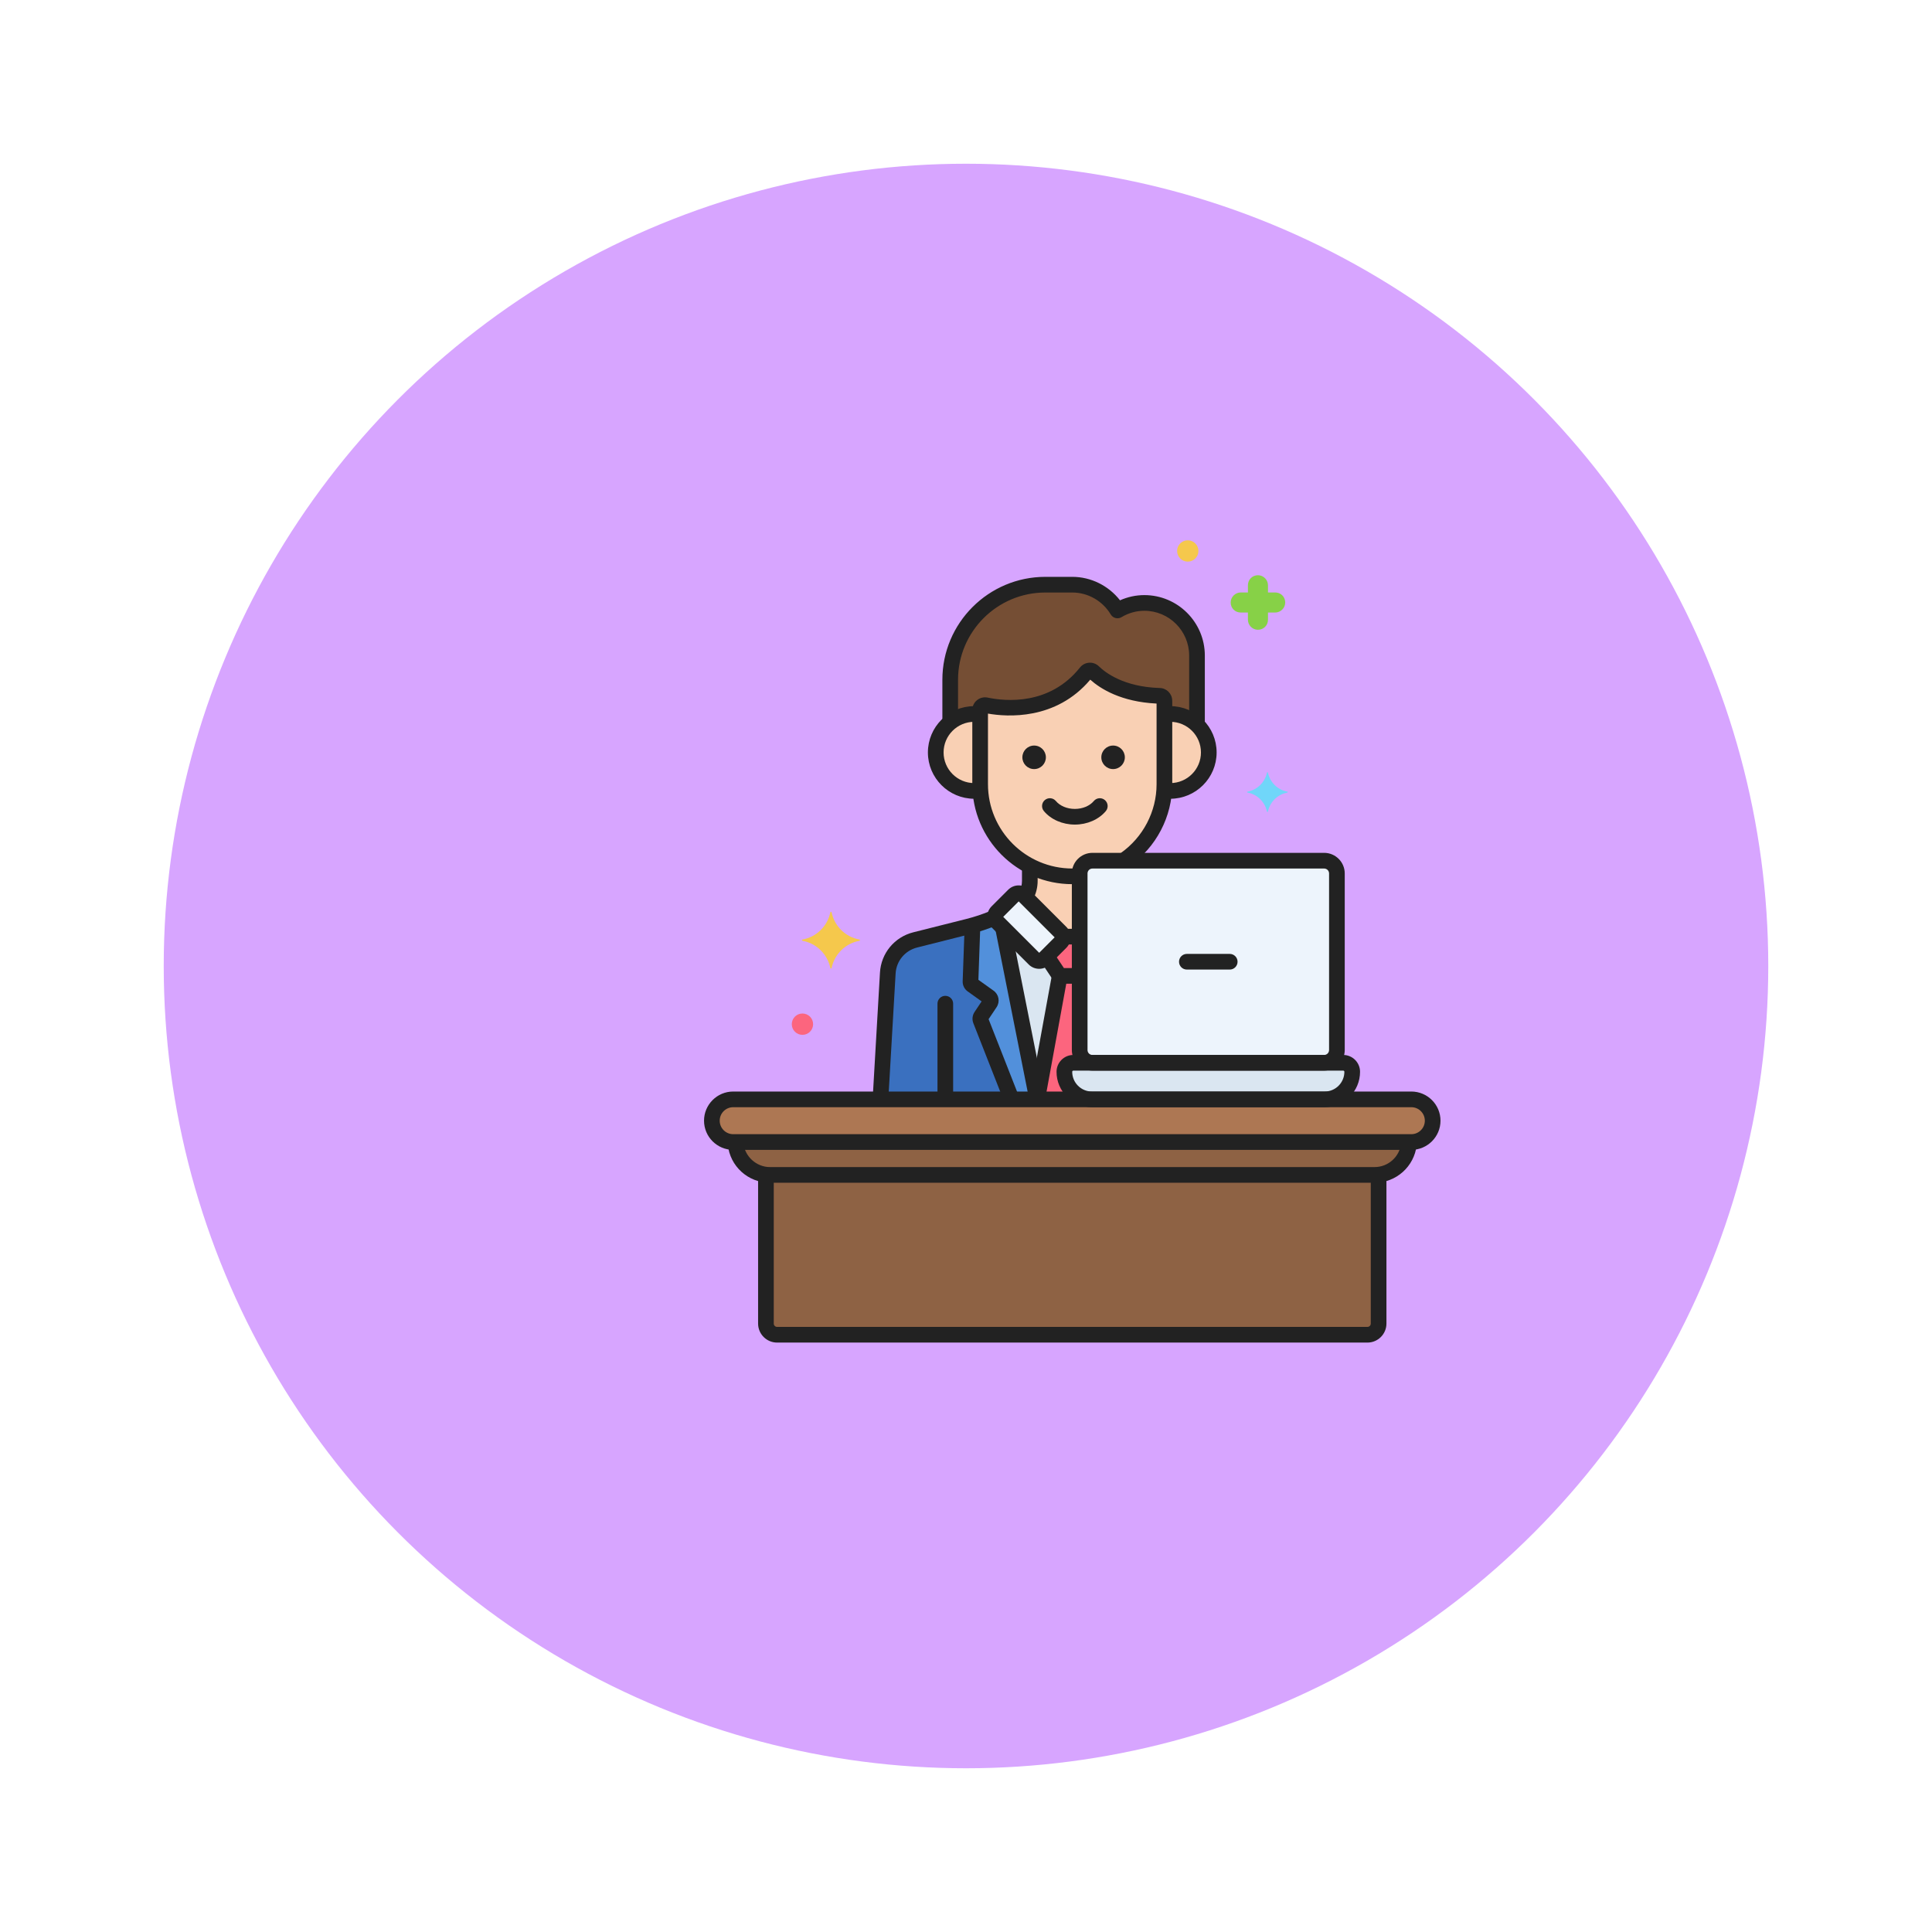 <svg width="118" height="118" viewBox="0 0 118 118" fill="none" xmlns="http://www.w3.org/2000/svg">
<g filter="url(#filter0_d_222_29)">
<circle cx="65" cy="58" r="49" fill="#D7A5FF"/>
</g>
<path d="M65.008 65.461C65.008 65.157 65.254 64.912 65.558 64.912H66.722C66.292 64.912 65.944 64.563 65.944 64.133V57.208H64.909C64.921 57.331 64.882 57.459 64.787 57.554L63.773 58.568C63.606 58.735 63.334 58.735 63.167 58.568L61.261 56.662L63.346 67.145H66.692C65.762 67.145 65.008 66.391 65.008 65.461Z" fill="#DAE6F1"/>
<path d="M59.894 62.316C59.862 62.237 59.872 62.147 59.919 62.076L60.469 61.251C60.547 61.134 60.518 60.976 60.404 60.894L59.383 60.166C59.312 60.115 59.271 60.032 59.274 59.944L59.397 56.52C59.309 56.545 59.221 56.57 59.132 56.592L55.898 57.406C54.956 57.644 54.277 58.466 54.223 59.436L53.776 67.145H61.789L59.894 62.316Z" fill="#3A70BF"/>
<path d="M61.261 56.662L60.901 56.302C60.827 56.227 60.787 56.133 60.779 56.036C60.33 56.228 59.868 56.389 59.397 56.52L59.275 59.944C59.272 60.031 59.313 60.114 59.384 60.165L60.404 60.894C60.518 60.976 60.547 61.134 60.469 61.251L59.919 62.076C59.872 62.147 59.862 62.237 59.894 62.316L61.79 67.145H63.346L61.261 56.662Z" fill="#5290DB"/>
<path d="M64.909 57.208C64.921 57.331 64.882 57.459 64.787 57.554L63.938 58.403L63.959 58.457L64.725 59.606H65.943V57.208H64.909Z" fill="#FC657E"/>
<path d="M65.008 65.461C65.008 65.157 65.254 64.912 65.558 64.912H66.722C66.292 64.912 65.944 64.563 65.944 64.133V59.605H64.725L63.346 67.145H66.692C65.762 67.145 65.008 66.391 65.008 65.461Z" fill="#FC657E"/>
<path d="M65.813 59.127H64.981L64.357 58.191C64.21 57.972 63.913 57.912 63.693 58.059C63.474 58.206 63.414 58.502 63.561 58.722L64.326 59.871C64.415 60.004 64.564 60.084 64.724 60.084H65.813C66.077 60.084 66.292 59.87 66.292 59.605C66.292 59.341 66.078 59.127 65.813 59.127Z" fill="#222222"/>
<path d="M64.805 59.166C64.546 59.118 64.296 59.291 64.248 59.551L62.901 66.924C62.853 67.183 63.025 67.433 63.285 67.48C63.314 67.486 63.343 67.488 63.372 67.488C63.599 67.488 63.8 67.326 63.842 67.095L65.19 59.723C65.237 59.463 65.065 59.214 64.805 59.166Z" fill="#222222"/>
<path d="M86.199 67.145H44.781C44.062 67.145 43.478 67.728 43.478 68.448C43.478 69.167 44.062 69.75 44.781 69.75H86.2C86.919 69.75 87.502 69.167 87.502 68.448C87.502 67.728 86.919 67.145 86.199 67.145Z" fill="#AD7753"/>
<path d="M44.919 69.75C44.973 70.865 45.899 71.76 47.026 71.76H83.954C85.082 71.76 86.007 70.865 86.061 69.75H44.919Z" fill="#8E6244"/>
<path d="M83.954 71.76H47.026C46.943 71.76 46.861 71.753 46.78 71.744V80.84C46.78 81.216 47.085 81.521 47.462 81.521H83.519C83.895 81.521 84.2 81.216 84.2 80.84V71.744C84.119 71.753 84.038 71.76 83.954 71.76Z" fill="#8E6244"/>
<path d="M64.787 56.947L62.522 54.681C62.354 54.514 62.082 54.514 61.915 54.681L60.901 55.695C60.733 55.862 60.733 56.134 60.901 56.302L63.166 58.568C63.334 58.735 63.606 58.735 63.773 58.568L64.787 57.554C64.955 57.386 64.955 57.114 64.787 56.947Z" fill="#EDF4FC"/>
<path d="M65.49 53.523C64.556 53.523 63.675 53.292 62.898 52.885V53.801C62.898 54.155 62.801 54.494 62.628 54.788L64.787 56.947C64.86 57.02 64.899 57.112 64.909 57.208H65.943V53.503C65.794 53.515 65.643 53.523 65.49 53.523Z" fill="#F9D0B4"/>
<path d="M71.117 42.795C71.114 42.635 70.986 42.504 70.826 42.499C68.488 42.43 67.257 41.504 66.783 41.04C66.654 40.913 66.445 40.926 66.333 41.068C64.277 43.653 61.245 43.288 60.226 43.075C60.04 43.036 59.862 43.176 59.862 43.365V47.896C59.862 50.991 62.395 53.523 65.49 53.523C65.643 53.523 65.793 53.515 65.943 53.503V53.346C65.943 52.916 66.291 52.568 66.721 52.568H68.617C70.122 51.555 71.118 49.836 71.118 47.896V42.883C71.118 42.853 71.118 42.824 71.117 42.795Z" fill="#F9D0B4"/>
<path d="M69.894 36.825C69.294 36.825 68.734 36.995 68.252 37.284C67.689 36.345 66.664 35.71 65.495 35.71H63.844C60.65 35.71 58.035 38.325 58.035 41.519V44.122C58.437 43.8 58.947 43.607 59.502 43.607C59.624 43.607 59.745 43.617 59.863 43.635V43.365C59.863 43.176 60.041 43.036 60.226 43.075C61.245 43.288 64.277 43.653 66.333 41.068C66.445 40.926 66.654 40.913 66.783 41.04C67.257 41.504 68.488 42.43 70.826 42.499C70.986 42.504 71.114 42.635 71.117 42.795C71.118 42.824 71.118 42.853 71.118 42.883V43.636C71.236 43.617 71.356 43.607 71.479 43.607C72.112 43.607 72.686 43.859 73.109 44.266V40.04C73.109 38.272 71.662 36.825 69.894 36.825Z" fill="#754E34"/>
<path d="M71.479 43.607C71.356 43.607 71.236 43.617 71.118 43.636V47.896C71.118 48.023 71.112 48.148 71.104 48.273C71.226 48.293 71.351 48.306 71.479 48.306C72.776 48.306 73.828 47.254 73.828 45.957C73.828 44.659 72.776 43.607 71.479 43.607Z" fill="#F9D0B4"/>
<path d="M59.863 47.896V43.636C59.745 43.617 59.624 43.607 59.502 43.607C58.204 43.607 57.152 44.659 57.152 45.956C57.152 47.254 58.204 48.306 59.502 48.306C59.63 48.306 59.754 48.293 59.877 48.273C59.868 48.148 59.863 48.023 59.863 47.896Z" fill="#F9D0B4"/>
<path d="M67.48 48.864C67.278 48.694 66.976 48.721 66.806 48.924C66.553 49.226 66.12 49.406 65.648 49.406C65.176 49.406 64.743 49.226 64.49 48.924C64.32 48.721 64.019 48.695 63.816 48.864C63.614 49.034 63.587 49.336 63.757 49.538C64.19 50.055 64.897 50.363 65.648 50.363C66.4 50.363 67.107 50.055 67.54 49.538C67.71 49.336 67.683 49.034 67.48 48.864Z" fill="#222222"/>
<path d="M67.984 45.536C67.587 45.536 67.265 45.858 67.265 46.255C67.265 46.651 67.587 46.973 67.984 46.973C68.381 46.973 68.702 46.651 68.702 46.255C68.702 45.858 68.381 45.536 67.984 45.536Z" fill="#222222"/>
<path d="M63.161 45.536C62.764 45.536 62.443 45.858 62.443 46.255C62.443 46.651 62.764 46.973 63.161 46.973C63.558 46.973 63.879 46.651 63.879 46.255C63.879 45.858 63.558 45.536 63.161 45.536Z" fill="#222222"/>
<path d="M57.736 60.822C57.472 60.822 57.258 61.036 57.258 61.3V66.779C57.258 67.043 57.472 67.257 57.736 67.257C58.001 67.257 58.215 67.043 58.215 66.779V61.3C58.215 61.036 58.001 60.822 57.736 60.822Z" fill="#222222"/>
<path d="M65.125 56.608L62.86 54.343C62.688 54.171 62.461 54.077 62.218 54.077C61.975 54.077 61.748 54.171 61.576 54.343L60.562 55.357C60.208 55.711 60.208 56.286 60.562 56.64L62.828 58.906C62.999 59.077 63.227 59.172 63.47 59.172C63.712 59.172 63.94 59.077 64.112 58.906L65.125 57.892C65.297 57.721 65.391 57.492 65.391 57.25C65.391 57.008 65.297 56.78 65.125 56.608ZM63.47 58.194L61.274 55.998L62.218 55.054L64.414 57.25L63.47 58.194Z" fill="#222222"/>
<path d="M65.749 56.729H64.985C64.721 56.729 64.506 56.943 64.506 57.208C64.506 57.472 64.721 57.686 64.985 57.686H65.749C66.014 57.686 66.228 57.472 66.228 57.208C66.228 56.943 66.014 56.729 65.749 56.729Z" fill="#222222"/>
<path d="M62.898 52.549C62.633 52.549 62.419 52.763 62.419 53.027V53.801C62.419 54.035 62.362 54.268 62.254 54.476C62.131 54.71 62.223 54.999 62.457 55.121C62.528 55.158 62.603 55.176 62.678 55.176C62.85 55.176 63.017 55.082 63.102 54.918C63.282 54.574 63.376 54.188 63.376 53.8V53.027C63.376 52.763 63.162 52.549 62.898 52.549Z" fill="#222222"/>
<path d="M61.141 55.885C61.039 55.641 60.758 55.525 60.515 55.628C60.028 55.832 59.523 56 59.016 56.128L55.781 56.942C54.629 57.232 53.811 58.224 53.745 59.409L53.306 66.987C53.29 67.251 53.492 67.477 53.756 67.493C53.765 67.493 53.775 67.493 53.784 67.493C54.035 67.493 54.246 67.297 54.261 67.043L54.701 59.463C54.743 58.698 55.271 58.058 56.015 57.871L59.249 57.056C59.803 56.917 60.354 56.733 60.885 56.511C61.129 56.409 61.243 56.128 61.141 55.885Z" fill="#222222"/>
<path d="M71.595 42.785C71.587 42.369 71.256 42.033 70.841 42.021C68.633 41.956 67.502 41.074 67.119 40.698C66.96 40.543 66.742 40.46 66.523 40.476C66.302 40.49 66.097 40.597 65.959 40.771C64.103 43.104 61.4 42.832 60.324 42.607C60.094 42.558 59.855 42.616 59.671 42.765C59.489 42.913 59.385 43.131 59.385 43.369V47.896C59.385 51.263 62.124 54.002 65.491 54.002C65.59 54.002 65.689 53.999 65.788 53.995C66.052 53.982 66.256 53.758 66.243 53.494C66.231 53.23 66.003 53.026 65.743 53.039C65.659 53.043 65.575 53.045 65.491 53.045C62.652 53.045 60.342 50.735 60.342 47.896V43.584C61.502 43.787 64.487 44.006 66.589 41.512C67.211 42.068 68.473 42.868 70.64 42.971V47.896C70.64 49.567 69.816 51.144 68.436 52.113C68.22 52.264 68.168 52.563 68.32 52.779C68.472 52.995 68.77 53.048 68.986 52.896C70.621 51.748 71.597 49.878 71.597 47.896V42.883L71.595 42.785Z" fill="#222222"/>
<path d="M69.894 36.347C69.382 36.347 68.876 36.456 68.406 36.665C67.71 35.772 66.631 35.232 65.495 35.232H63.844C60.377 35.232 57.557 38.052 57.557 41.519V44.002C57.557 44.266 57.771 44.48 58.035 44.48C58.3 44.48 58.514 44.266 58.514 44.002V41.519C58.514 38.58 60.905 36.189 63.844 36.189H65.495C66.447 36.189 67.346 36.703 67.841 37.53C67.906 37.639 68.012 37.717 68.135 37.748C68.258 37.779 68.389 37.76 68.498 37.694C68.924 37.439 69.406 37.304 69.894 37.304C71.403 37.304 72.63 38.532 72.63 40.04V44.156C72.63 44.42 72.844 44.634 73.109 44.634C73.373 44.634 73.587 44.42 73.587 44.156V40.04C73.587 38.004 71.93 36.347 69.894 36.347Z" fill="#222222"/>
<path d="M71.479 43.129C71.4 43.129 71.322 43.132 71.245 43.139C70.982 43.161 70.787 43.393 70.809 43.656C70.832 43.919 71.063 44.113 71.327 44.092C71.377 44.088 71.427 44.086 71.479 44.086C72.511 44.086 73.35 44.925 73.35 45.957C73.35 46.988 72.511 47.828 71.479 47.828C71.422 47.828 71.366 47.824 71.31 47.818C71.048 47.79 70.812 47.982 70.785 48.245C70.757 48.508 70.948 48.743 71.211 48.77C71.304 48.78 71.391 48.785 71.479 48.785C73.038 48.785 74.307 47.516 74.307 45.957C74.307 44.397 73.038 43.129 71.479 43.129Z" fill="#222222"/>
<path d="M59.644 47.821C59.597 47.825 59.55 47.828 59.502 47.828C58.47 47.828 57.631 46.988 57.631 45.957C57.631 44.925 58.47 44.086 59.502 44.086C59.551 44.086 59.6 44.088 59.648 44.092C59.914 44.112 60.142 43.916 60.163 43.653C60.184 43.389 59.988 43.159 59.724 43.138C59.651 43.132 59.577 43.129 59.502 43.129C57.942 43.129 56.673 44.397 56.673 45.957C56.673 47.516 57.942 48.785 59.502 48.785C59.578 48.785 59.654 48.781 59.729 48.774C59.992 48.751 60.187 48.518 60.163 48.255C60.139 47.992 59.908 47.796 59.644 47.821Z" fill="#222222"/>
<path d="M80.875 52.568H66.722C66.292 52.568 65.943 52.916 65.943 53.346V64.133C65.943 64.563 66.292 64.912 66.722 64.912H80.875C81.305 64.912 81.653 64.563 81.653 64.133V53.346C81.653 52.916 81.305 52.568 80.875 52.568Z" fill="#EDF4FC"/>
<path d="M82.039 64.912H65.558C65.254 64.912 65.008 65.157 65.008 65.461C65.008 66.391 65.762 67.145 66.692 67.145H80.904C81.835 67.145 82.589 66.391 82.589 65.461C82.589 65.157 82.343 64.912 82.039 64.912Z" fill="#DAE6F1"/>
<path d="M75.108 58.261H72.489C72.225 58.261 72.011 58.476 72.011 58.74C72.011 59.004 72.225 59.218 72.489 59.218H75.108C75.372 59.218 75.586 59.004 75.586 58.74C75.586 58.476 75.372 58.261 75.108 58.261Z" fill="#222222"/>
<path d="M80.875 52.089H66.722C66.029 52.089 65.465 52.653 65.465 53.346V64.133C65.465 64.826 66.029 65.39 66.722 65.39H80.875C81.568 65.39 82.132 64.826 82.132 64.133V53.346C82.132 52.653 81.568 52.089 80.875 52.089ZM81.175 64.133C81.175 64.299 81.04 64.433 80.875 64.433H66.722C66.556 64.433 66.422 64.299 66.422 64.133V53.346C66.422 53.181 66.556 53.047 66.722 53.047H80.875C81.04 53.047 81.175 53.181 81.175 53.346V64.133Z" fill="#222222"/>
<path d="M82.039 64.433H65.558C64.991 64.433 64.53 64.894 64.53 65.461C64.53 66.653 65.5 67.624 66.692 67.624H80.905C82.097 67.624 83.067 66.654 83.067 65.461C83.067 64.894 82.606 64.433 82.039 64.433ZM80.904 66.667H66.692C66.027 66.667 65.487 66.126 65.487 65.461C65.487 65.422 65.518 65.39 65.557 65.39H82.039C82.078 65.39 82.11 65.422 82.11 65.461C82.11 66.126 81.569 66.667 80.904 66.667Z" fill="#222222"/>
<path d="M52.495 57.384C51.633 57.231 50.963 56.561 50.791 55.719C50.791 55.681 50.715 55.681 50.715 55.719C50.542 56.561 49.872 57.231 49.011 57.384C48.973 57.384 48.973 57.442 49.011 57.461C49.872 57.614 50.542 58.284 50.715 59.126C50.715 59.164 50.791 59.164 50.791 59.126C50.963 58.284 51.633 57.614 52.495 57.461C52.533 57.442 52.533 57.384 52.495 57.384Z" fill="#F5C84C"/>
<path d="M78.633 48.353C78.029 48.245 77.559 47.775 77.438 47.184C77.438 47.158 77.384 47.158 77.384 47.184C77.263 47.775 76.793 48.245 76.189 48.353C76.162 48.353 76.162 48.393 76.189 48.407C76.793 48.514 77.263 48.984 77.384 49.575C77.384 49.602 77.438 49.602 77.438 49.575C77.559 48.984 78.029 48.514 78.633 48.407C78.66 48.393 78.66 48.353 78.633 48.353Z" fill="#70D6F9"/>
<path d="M77.885 36.186H77.444V35.746C77.444 35.421 77.176 35.133 76.832 35.133C76.487 35.133 76.219 35.401 76.219 35.746V36.186H75.779C75.454 36.186 75.166 36.454 75.166 36.799C75.166 37.143 75.434 37.411 75.779 37.411H76.219V37.852C76.219 38.177 76.487 38.464 76.832 38.464C77.176 38.464 77.444 38.196 77.444 37.852V37.411H77.885C78.21 37.411 78.497 37.143 78.497 36.799C78.497 36.454 78.229 36.186 77.885 36.186Z" fill="#87D147"/>
<path d="M49.011 61.902C48.652 61.902 48.36 62.194 48.36 62.553C48.36 62.913 48.652 63.205 49.011 63.205C49.371 63.205 49.662 62.913 49.662 62.553C49.662 62.194 49.371 61.902 49.011 61.902Z" fill="#FC657E"/>
<path d="M72.545 33C72.185 33 71.894 33.291 71.894 33.651C71.894 34.011 72.185 34.302 72.545 34.302C72.904 34.302 73.196 34.011 73.196 33.651C73.196 33.291 72.904 33 72.545 33Z" fill="#F5C84C"/>
<path d="M86.199 66.667H44.781C43.799 66.667 43 67.466 43 68.448C43 69.43 43.799 70.229 44.781 70.229H86.2C87.182 70.229 87.981 69.43 87.981 68.448C87.981 67.466 87.181 66.667 86.199 66.667ZM86.199 69.272H44.781C44.327 69.272 43.957 68.902 43.957 68.448C43.957 67.993 44.327 67.624 44.781 67.624H86.2C86.654 67.624 87.024 67.993 87.024 68.448C87.024 68.902 86.654 69.272 86.199 69.272Z" fill="#222222"/>
<path d="M86.104 69.409C85.844 69.379 85.605 69.568 85.575 69.831C85.481 70.658 84.785 71.281 83.954 71.281H47.026C46.197 71.281 45.484 70.634 45.403 69.807C45.377 69.544 45.142 69.353 44.88 69.378C44.617 69.404 44.425 69.638 44.451 69.901C44.582 71.234 45.689 72.238 47.026 72.238H83.954C85.272 72.238 86.378 71.25 86.526 69.938C86.555 69.675 86.367 69.439 86.104 69.409Z" fill="#222222"/>
<path d="M84.2 71.377C83.936 71.377 83.722 71.591 83.722 71.856V80.84C83.722 80.952 83.63 81.043 83.519 81.043H47.462C47.35 81.043 47.259 80.952 47.259 80.84V71.915C47.259 71.651 47.045 71.437 46.78 71.437C46.516 71.437 46.302 71.651 46.302 71.915V80.84C46.302 81.48 46.822 82 47.462 82H83.519C84.158 82 84.679 81.48 84.679 80.84V71.856C84.679 71.591 84.465 71.377 84.2 71.377Z" fill="#222222"/>
<path d="M63.789 66.915L61.737 56.604C61.685 56.345 61.434 56.177 61.174 56.228C60.915 56.28 60.747 56.532 60.798 56.791L62.85 67.102C62.895 67.33 63.095 67.487 63.319 67.487C63.35 67.487 63.381 67.484 63.413 67.478C63.672 67.427 63.84 67.175 63.789 66.915Z" fill="#222222"/>
<path d="M62.181 66.834L60.38 62.247L60.867 61.517C61.09 61.183 61.009 60.739 60.682 60.505L59.757 59.844L59.871 56.642C59.881 56.378 59.674 56.156 59.41 56.147C59.153 56.135 58.924 56.344 58.915 56.608L58.797 59.927C58.787 60.176 58.903 60.411 59.106 60.555L59.954 61.161L59.521 61.811C59.388 62.012 59.36 62.266 59.448 62.492L61.291 67.184C61.365 67.372 61.545 67.487 61.736 67.487C61.794 67.487 61.853 67.477 61.911 67.454C62.157 67.357 62.278 67.079 62.181 66.834Z" fill="#222222"/>
<defs>
<filter id="filter0_d_222_29" x="0" y="0" width="118" height="118" filterUnits="userSpaceOnUse" color-interpolation-filters="sRGB">
<feFlood flood-opacity="0" result="BackgroundImageFix"/>
<feColorMatrix in="SourceAlpha" type="matrix" values="0 0 0 0 0 0 0 0 0 0 0 0 0 0 0 0 0 0 127 0" result="hardAlpha"/>
<feOffset dx="-6" dy="1"/>
<feGaussianBlur stdDeviation="5"/>
<feComposite in2="hardAlpha" operator="out"/>
<feColorMatrix type="matrix" values="0 0 0 0 0.214 0 0 0 0 0.01 0 0 0 0 0.375 0 0 0 0.46 0"/>
<feBlend mode="normal" in2="BackgroundImageFix" result="effect1_dropShadow_222_29"/>
<feBlend mode="normal" in="SourceGraphic" in2="effect1_dropShadow_222_29" result="shape"/>
</filter>
</defs>
</svg>
